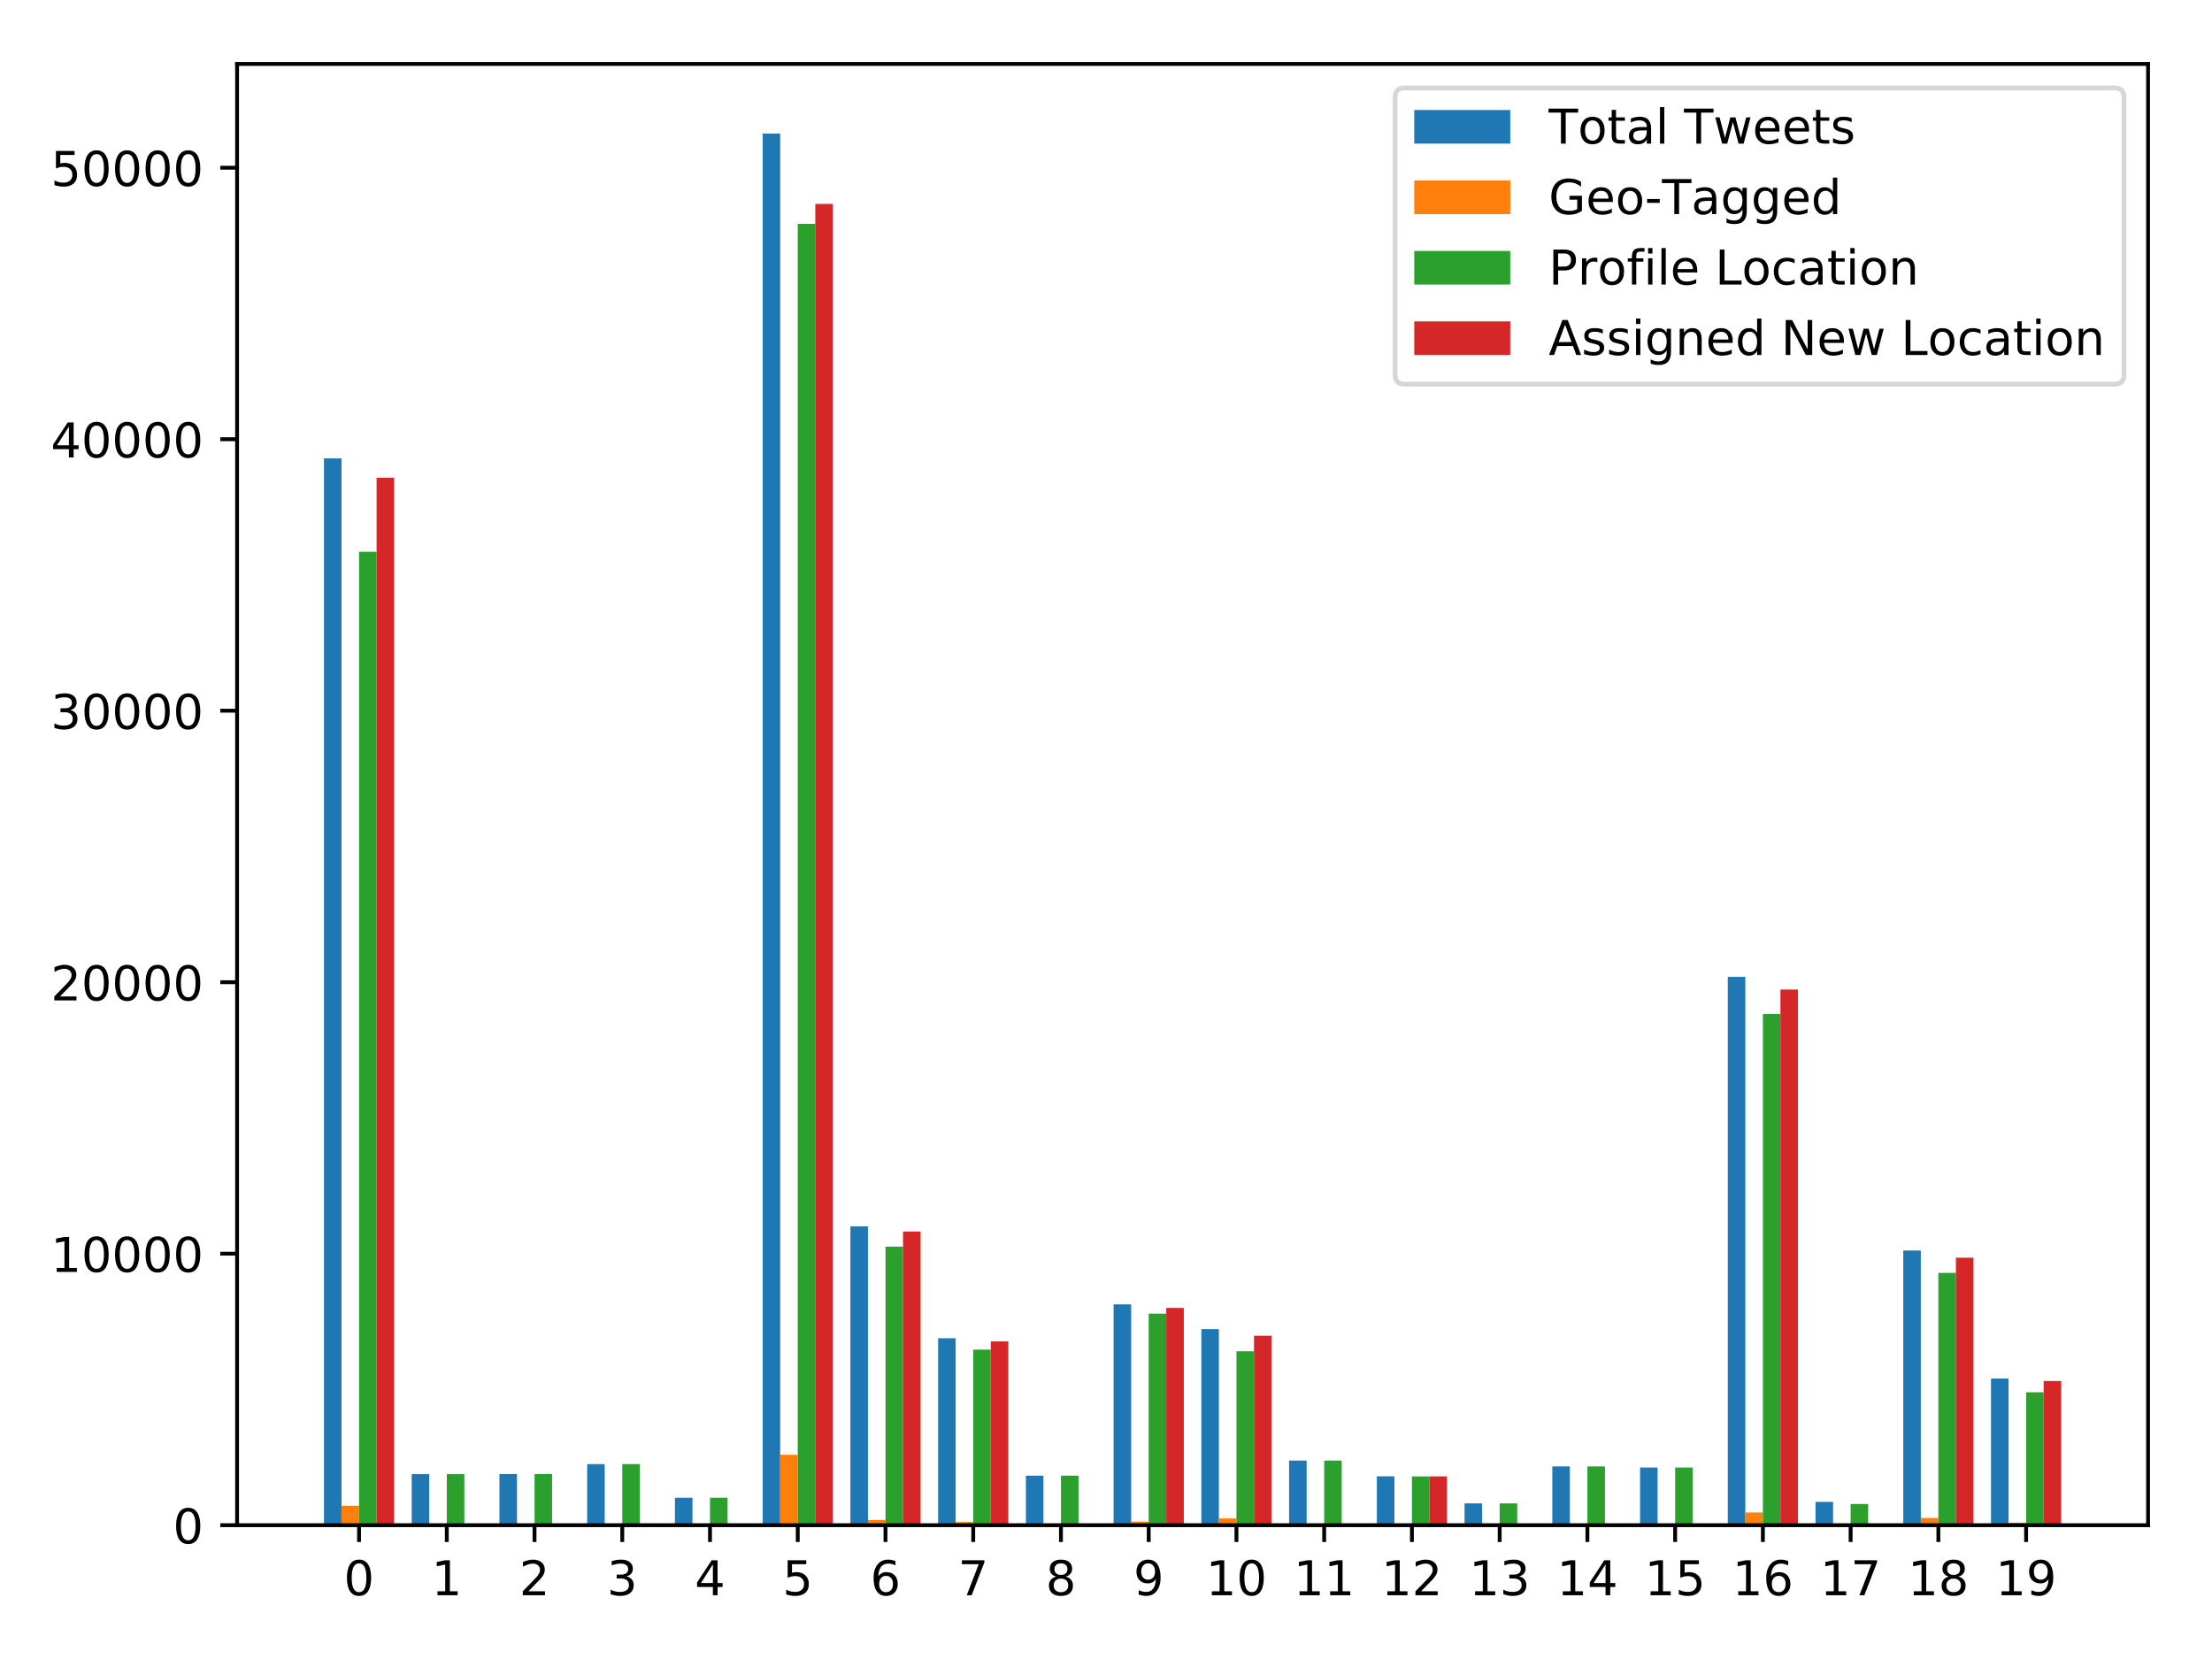 <?xml version="1.0" encoding="utf-8" standalone="no"?>
<!DOCTYPE svg PUBLIC "-//W3C//DTD SVG 1.1//EN"
  "http://www.w3.org/Graphics/SVG/1.1/DTD/svg11.dtd">
<!-- Created with matplotlib (https://matplotlib.org/) -->
<svg height="345.6pt" version="1.1" viewBox="0 0 460.8 345.6" width="460.8pt" xmlns="http://www.w3.org/2000/svg" xmlns:xlink="http://www.w3.org/1999/xlink">
 <defs>
  <style type="text/css">
*{stroke-linecap:butt;stroke-linejoin:round;}
  </style>
 </defs>
 <g id="figure_1">
  <g id="patch_1">
   <path d="M 0 345.6 
L 460.8 345.6 
L 460.8 0 
L 0 0 
z
" style="fill:#ffffff;"/>
  </g>
  <g id="axes_1">
   <g id="patch_2">
    <path d="M 49.39 317.72 
L 447.48 317.72 
L 447.48 13.32 
L 49.39 13.32 
z
" style="fill:#ffffff;"/>
   </g>
   <g id="patch_3">
    <path clip-path="url(#p6548423c78)" d="M 71.141 317.72 
L 67.485 317.72 
L 67.485 95.49 
L 71.141 95.49 
z
" style="fill:#1f77b4;"/>
   </g>
   <g id="patch_4">
    <path clip-path="url(#p6548423c78)" d="M 89.418 317.72 
L 85.763 317.72 
L 85.763 307.088 
L 89.418 307.088 
z
" style="fill:#1f77b4;"/>
   </g>
   <g id="patch_5">
    <path clip-path="url(#p6548423c78)" d="M 107.696 317.72 
L 104.041 317.72 
L 104.041 307.071 
L 107.696 307.071 
z
" style="fill:#1f77b4;"/>
   </g>
   <g id="patch_6">
    <path clip-path="url(#p6548423c78)" d="M 125.974 317.72 
L 122.318 317.72 
L 122.318 304.995 
L 125.974 304.995 
z
" style="fill:#1f77b4;"/>
   </g>
   <g id="patch_7">
    <path clip-path="url(#p6548423c78)" d="M 144.252 317.72 
L 140.596 317.72 
L 140.596 312.008 
L 144.252 312.008 
z
" style="fill:#1f77b4;"/>
   </g>
   <g id="patch_8">
    <path clip-path="url(#p6548423c78)" d="M 162.529 317.72 
L 158.874 317.72 
L 158.874 27.815 
L 162.529 27.815 
z
" style="fill:#1f77b4;"/>
   </g>
   <g id="patch_9">
    <path clip-path="url(#p6548423c78)" d="M 180.807 317.72 
L 177.152 317.72 
L 177.152 255.475 
L 180.807 255.475 
z
" style="fill:#1f77b4;"/>
   </g>
   <g id="patch_10">
    <path clip-path="url(#p6548423c78)" d="M 199.085 317.72 
L 195.429 317.72 
L 195.429 278.781 
L 199.085 278.781 
z
" style="fill:#1f77b4;"/>
   </g>
   <g id="patch_11">
    <path clip-path="url(#p6548423c78)" d="M 217.363 317.72 
L 213.707 317.72 
L 213.707 307.41 
L 217.363 307.41 
z
" style="fill:#1f77b4;"/>
   </g>
   <g id="patch_12">
    <path clip-path="url(#p6548423c78)" d="M 235.641 317.72 
L 231.985 317.72 
L 231.985 271.723 
L 235.641 271.723 
z
" style="fill:#1f77b4;"/>
   </g>
   <g id="patch_13">
    <path clip-path="url(#p6548423c78)" d="M 253.918 317.72 
L 250.263 317.72 
L 250.263 276.87 
L 253.918 276.87 
z
" style="fill:#1f77b4;"/>
   </g>
   <g id="patch_14">
    <path clip-path="url(#p6548423c78)" d="M 272.196 317.72 
L 268.541 317.72 
L 268.541 304.265 
L 272.196 304.265 
z
" style="fill:#1f77b4;"/>
   </g>
   <g id="patch_15">
    <path clip-path="url(#p6548423c78)" d="M 290.474 317.72 
L 286.818 317.72 
L 286.818 307.546 
L 290.474 307.546 
z
" style="fill:#1f77b4;"/>
   </g>
   <g id="patch_16">
    <path clip-path="url(#p6548423c78)" d="M 308.752 317.72 
L 305.096 317.72 
L 305.096 313.184 
L 308.752 313.184 
z
" style="fill:#1f77b4;"/>
   </g>
   <g id="patch_17">
    <path clip-path="url(#p6548423c78)" d="M 327.029 317.72 
L 323.374 317.72 
L 323.374 305.481 
L 327.029 305.481 
z
" style="fill:#1f77b4;"/>
   </g>
   <g id="patch_18">
    <path clip-path="url(#p6548423c78)" d="M 345.307 317.72 
L 341.652 317.72 
L 341.652 305.708 
L 345.307 305.708 
z
" style="fill:#1f77b4;"/>
   </g>
   <g id="patch_19">
    <path clip-path="url(#p6548423c78)" d="M 363.585 317.72 
L 359.929 317.72 
L 359.929 203.506 
L 363.585 203.506 
z
" style="fill:#1f77b4;"/>
   </g>
   <g id="patch_20">
    <path clip-path="url(#p6548423c78)" d="M 381.863 317.72 
L 378.207 317.72 
L 378.207 312.868 
L 381.863 312.868 
z
" style="fill:#1f77b4;"/>
   </g>
   <g id="patch_21">
    <path clip-path="url(#p6548423c78)" d="M 400.141 317.72 
L 396.485 317.72 
L 396.485 260.503 
L 400.141 260.503 
z
" style="fill:#1f77b4;"/>
   </g>
   <g id="patch_22">
    <path clip-path="url(#p6548423c78)" d="M 418.418 317.72 
L 414.763 317.72 
L 414.763 287.174 
L 418.418 287.174 
z
" style="fill:#1f77b4;"/>
   </g>
   <g id="patch_23">
    <path clip-path="url(#p6548423c78)" d="M 74.796 317.72 
L 71.141 317.72 
L 71.141 313.676 
L 74.796 313.676 
z
" style="fill:#ff7f0e;"/>
   </g>
   <g id="patch_24">
    <path clip-path="url(#p6548423c78)" d="M 93.074 317.72 
L 89.418 317.72 
L 89.418 317.72 
L 93.074 317.72 
z
" style="fill:#ff7f0e;"/>
   </g>
   <g id="patch_25">
    <path clip-path="url(#p6548423c78)" d="M 111.352 317.72 
L 107.696 317.72 
L 107.696 317.72 
L 111.352 317.72 
z
" style="fill:#ff7f0e;"/>
   </g>
   <g id="patch_26">
    <path clip-path="url(#p6548423c78)" d="M 129.629 317.72 
L 125.974 317.72 
L 125.974 317.72 
L 129.629 317.72 
z
" style="fill:#ff7f0e;"/>
   </g>
   <g id="patch_27">
    <path clip-path="url(#p6548423c78)" d="M 147.907 317.72 
L 144.252 317.72 
L 144.252 317.72 
L 147.907 317.72 
z
" style="fill:#ff7f0e;"/>
   </g>
   <g id="patch_28">
    <path clip-path="url(#p6548423c78)" d="M 166.185 317.72 
L 162.529 317.72 
L 162.529 303.061 
L 166.185 303.061 
z
" style="fill:#ff7f0e;"/>
   </g>
   <g id="patch_29">
    <path clip-path="url(#p6548423c78)" d="M 184.463 317.72 
L 180.807 317.72 
L 180.807 316.64 
L 184.463 316.64 
z
" style="fill:#ff7f0e;"/>
   </g>
   <g id="patch_30">
    <path clip-path="url(#p6548423c78)" d="M 202.741 317.72 
L 199.085 317.72 
L 199.085 317.064 
L 202.741 317.064 
z
" style="fill:#ff7f0e;"/>
   </g>
   <g id="patch_31">
    <path clip-path="url(#p6548423c78)" d="M 221.018 317.72 
L 217.363 317.72 
L 217.363 317.72 
L 221.018 317.72 
z
" style="fill:#ff7f0e;"/>
   </g>
   <g id="patch_32">
    <path clip-path="url(#p6548423c78)" d="M 239.296 317.72 
L 235.641 317.72 
L 235.641 316.979 
L 239.296 316.979 
z
" style="fill:#ff7f0e;"/>
   </g>
   <g id="patch_33">
    <path clip-path="url(#p6548423c78)" d="M 257.574 317.72 
L 253.918 317.72 
L 253.918 316.323 
L 257.574 316.323 
z
" style="fill:#ff7f0e;"/>
   </g>
   <g id="patch_34">
    <path clip-path="url(#p6548423c78)" d="M 275.852 317.72 
L 272.196 317.72 
L 272.196 317.72 
L 275.852 317.72 
z
" style="fill:#ff7f0e;"/>
   </g>
   <g id="patch_35">
    <path clip-path="url(#p6548423c78)" d="M 294.129 317.72 
L 290.474 317.72 
L 290.474 317.714 
L 294.129 317.714 
z
" style="fill:#ff7f0e;"/>
   </g>
   <g id="patch_36">
    <path clip-path="url(#p6548423c78)" d="M 312.407 317.72 
L 308.752 317.72 
L 308.752 317.72 
L 312.407 317.72 
z
" style="fill:#ff7f0e;"/>
   </g>
   <g id="patch_37">
    <path clip-path="url(#p6548423c78)" d="M 330.685 317.72 
L 327.029 317.72 
L 327.029 317.72 
L 330.685 317.72 
z
" style="fill:#ff7f0e;"/>
   </g>
   <g id="patch_38">
    <path clip-path="url(#p6548423c78)" d="M 348.963 317.72 
L 345.307 317.72 
L 345.307 317.72 
L 348.963 317.72 
z
" style="fill:#ff7f0e;"/>
   </g>
   <g id="patch_39">
    <path clip-path="url(#p6548423c78)" d="M 367.241 317.72 
L 363.585 317.72 
L 363.585 315.079 
L 367.241 315.079 
z
" style="fill:#ff7f0e;"/>
   </g>
   <g id="patch_40">
    <path clip-path="url(#p6548423c78)" d="M 385.518 317.72 
L 381.863 317.72 
L 381.863 317.72 
L 385.518 317.72 
z
" style="fill:#ff7f0e;"/>
   </g>
   <g id="patch_41">
    <path clip-path="url(#p6548423c78)" d="M 403.796 317.72 
L 400.141 317.72 
L 400.141 316.221 
L 403.796 316.221 
z
" style="fill:#ff7f0e;"/>
   </g>
   <g id="patch_42">
    <path clip-path="url(#p6548423c78)" d="M 422.074 317.72 
L 418.418 317.72 
L 418.418 317.205 
L 422.074 317.205 
z
" style="fill:#ff7f0e;"/>
   </g>
   <g id="patch_43">
    <path clip-path="url(#p6548423c78)" d="M 74.796 317.72 
L 78.452 317.72 
L 78.452 114.945 
L 74.796 114.945 
z
" style="fill:#2ca02c;"/>
   </g>
   <g id="patch_44">
    <path clip-path="url(#p6548423c78)" d="M 93.074 317.72 
L 96.729 317.72 
L 96.729 307.088 
L 93.074 307.088 
z
" style="fill:#2ca02c;"/>
   </g>
   <g id="patch_45">
    <path clip-path="url(#p6548423c78)" d="M 111.352 317.72 
L 115.007 317.72 
L 115.007 307.071 
L 111.352 307.071 
z
" style="fill:#2ca02c;"/>
   </g>
   <g id="patch_46">
    <path clip-path="url(#p6548423c78)" d="M 129.629 317.72 
L 133.285 317.72 
L 133.285 304.995 
L 129.629 304.995 
z
" style="fill:#2ca02c;"/>
   </g>
   <g id="patch_47">
    <path clip-path="url(#p6548423c78)" d="M 147.907 317.72 
L 151.563 317.72 
L 151.563 312.008 
L 147.907 312.008 
z
" style="fill:#2ca02c;"/>
   </g>
   <g id="patch_48">
    <path clip-path="url(#p6548423c78)" d="M 166.185 317.72 
L 169.841 317.72 
L 169.841 46.631 
L 166.185 46.631 
z
" style="fill:#2ca02c;"/>
   </g>
   <g id="patch_49">
    <path clip-path="url(#p6548423c78)" d="M 184.463 317.72 
L 188.118 317.72 
L 188.118 259.711 
L 184.463 259.711 
z
" style="fill:#2ca02c;"/>
   </g>
   <g id="patch_50">
    <path clip-path="url(#p6548423c78)" d="M 202.741 317.72 
L 206.396 317.72 
L 206.396 281.145 
L 202.741 281.145 
z
" style="fill:#2ca02c;"/>
   </g>
   <g id="patch_51">
    <path clip-path="url(#p6548423c78)" d="M 221.018 317.72 
L 224.674 317.72 
L 224.674 307.41 
L 221.018 307.41 
z
" style="fill:#2ca02c;"/>
   </g>
   <g id="patch_52">
    <path clip-path="url(#p6548423c78)" d="M 239.296 317.72 
L 242.952 317.72 
L 242.952 273.652 
L 239.296 273.652 
z
" style="fill:#2ca02c;"/>
   </g>
   <g id="patch_53">
    <path clip-path="url(#p6548423c78)" d="M 257.574 317.72 
L 261.229 317.72 
L 261.229 281.49 
L 257.574 281.49 
z
" style="fill:#2ca02c;"/>
   </g>
   <g id="patch_54">
    <path clip-path="url(#p6548423c78)" d="M 275.852 317.72 
L 279.507 317.72 
L 279.507 304.265 
L 275.852 304.265 
z
" style="fill:#2ca02c;"/>
   </g>
   <g id="patch_55">
    <path clip-path="url(#p6548423c78)" d="M 294.129 317.72 
L 297.785 317.72 
L 297.785 307.563 
L 294.129 307.563 
z
" style="fill:#2ca02c;"/>
   </g>
   <g id="patch_56">
    <path clip-path="url(#p6548423c78)" d="M 312.407 317.72 
L 316.063 317.72 
L 316.063 313.184 
L 312.407 313.184 
z
" style="fill:#2ca02c;"/>
   </g>
   <g id="patch_57">
    <path clip-path="url(#p6548423c78)" d="M 330.685 317.72 
L 334.341 317.72 
L 334.341 305.481 
L 330.685 305.481 
z
" style="fill:#2ca02c;"/>
   </g>
   <g id="patch_58">
    <path clip-path="url(#p6548423c78)" d="M 348.963 317.72 
L 352.618 317.72 
L 352.618 305.708 
L 348.963 305.708 
z
" style="fill:#2ca02c;"/>
   </g>
   <g id="patch_59">
    <path clip-path="url(#p6548423c78)" d="M 367.241 317.72 
L 370.896 317.72 
L 370.896 211.231 
L 367.241 211.231 
z
" style="fill:#2ca02c;"/>
   </g>
   <g id="patch_60">
    <path clip-path="url(#p6548423c78)" d="M 385.518 317.72 
L 389.174 317.72 
L 389.174 313.303 
L 385.518 313.303 
z
" style="fill:#2ca02c;"/>
   </g>
   <g id="patch_61">
    <path clip-path="url(#p6548423c78)" d="M 403.796 317.72 
L 407.452 317.72 
L 407.452 265.157 
L 403.796 265.157 
z
" style="fill:#2ca02c;"/>
   </g>
   <g id="patch_62">
    <path clip-path="url(#p6548423c78)" d="M 422.074 317.72 
L 425.729 317.72 
L 425.729 290.03 
L 422.074 290.03 
z
" style="fill:#2ca02c;"/>
   </g>
   <g id="patch_63">
    <path clip-path="url(#p6548423c78)" d="M 78.452 317.72 
L 82.107 317.72 
L 82.107 99.534 
L 78.452 99.534 
z
" style="fill:#d62728;"/>
   </g>
   <g id="patch_64">
    <path clip-path="url(#p6548423c78)" d="M 96.729 317.72 
L 100.385 317.72 
L 100.385 317.72 
L 96.729 317.72 
z
" style="fill:#d62728;"/>
   </g>
   <g id="patch_65">
    <path clip-path="url(#p6548423c78)" d="M 115.007 317.72 
L 118.663 317.72 
L 118.663 317.72 
L 115.007 317.72 
z
" style="fill:#d62728;"/>
   </g>
   <g id="patch_66">
    <path clip-path="url(#p6548423c78)" d="M 133.285 317.72 
L 136.941 317.72 
L 136.941 317.72 
L 133.285 317.72 
z
" style="fill:#d62728;"/>
   </g>
   <g id="patch_67">
    <path clip-path="url(#p6548423c78)" d="M 151.563 317.72 
L 155.218 317.72 
L 155.218 317.72 
L 151.563 317.72 
z
" style="fill:#d62728;"/>
   </g>
   <g id="patch_68">
    <path clip-path="url(#p6548423c78)" d="M 169.841 317.72 
L 173.496 317.72 
L 173.496 42.474 
L 169.841 42.474 
z
" style="fill:#d62728;"/>
   </g>
   <g id="patch_69">
    <path clip-path="url(#p6548423c78)" d="M 188.118 317.72 
L 191.774 317.72 
L 191.774 256.555 
L 188.118 256.555 
z
" style="fill:#d62728;"/>
   </g>
   <g id="patch_70">
    <path clip-path="url(#p6548423c78)" d="M 206.396 317.72 
L 210.052 317.72 
L 210.052 279.437 
L 206.396 279.437 
z
" style="fill:#d62728;"/>
   </g>
   <g id="patch_71">
    <path clip-path="url(#p6548423c78)" d="M 224.674 317.72 
L 228.329 317.72 
L 228.329 317.72 
L 224.674 317.72 
z
" style="fill:#d62728;"/>
   </g>
   <g id="patch_72">
    <path clip-path="url(#p6548423c78)" d="M 242.952 317.72 
L 246.607 317.72 
L 246.607 272.464 
L 242.952 272.464 
z
" style="fill:#d62728;"/>
   </g>
   <g id="patch_73">
    <path clip-path="url(#p6548423c78)" d="M 261.229 317.72 
L 264.885 317.72 
L 264.885 278.267 
L 261.229 278.267 
z
" style="fill:#d62728;"/>
   </g>
   <g id="patch_74">
    <path clip-path="url(#p6548423c78)" d="M 279.507 317.72 
L 283.163 317.72 
L 283.163 317.72 
L 279.507 317.72 
z
" style="fill:#d62728;"/>
   </g>
   <g id="patch_75">
    <path clip-path="url(#p6548423c78)" d="M 297.785 317.72 
L 301.441 317.72 
L 301.441 307.551 
L 297.785 307.551 
z
" style="fill:#d62728;"/>
   </g>
   <g id="patch_76">
    <path clip-path="url(#p6548423c78)" d="M 316.063 317.72 
L 319.718 317.72 
L 319.718 317.72 
L 316.063 317.72 
z
" style="fill:#d62728;"/>
   </g>
   <g id="patch_77">
    <path clip-path="url(#p6548423c78)" d="M 334.341 317.72 
L 337.996 317.72 
L 337.996 317.72 
L 334.341 317.72 
z
" style="fill:#d62728;"/>
   </g>
   <g id="patch_78">
    <path clip-path="url(#p6548423c78)" d="M 352.618 317.72 
L 356.274 317.72 
L 356.274 317.72 
L 352.618 317.72 
z
" style="fill:#d62728;"/>
   </g>
   <g id="patch_79">
    <path clip-path="url(#p6548423c78)" d="M 370.896 317.72 
L 374.552 317.72 
L 374.552 206.147 
L 370.896 206.147 
z
" style="fill:#d62728;"/>
   </g>
   <g id="patch_80">
    <path clip-path="url(#p6548423c78)" d="M 389.174 317.72 
L 392.829 317.72 
L 392.829 317.72 
L 389.174 317.72 
z
" style="fill:#d62728;"/>
   </g>
   <g id="patch_81">
    <path clip-path="url(#p6548423c78)" d="M 407.452 317.72 
L 411.107 317.72 
L 411.107 262.001 
L 407.452 262.001 
z
" style="fill:#d62728;"/>
   </g>
   <g id="patch_82">
    <path clip-path="url(#p6548423c78)" d="M 425.729 317.72 
L 429.385 317.72 
L 429.385 287.689 
L 425.729 287.689 
z
" style="fill:#d62728;"/>
   </g>
   <g id="matplotlib.axis_1">
    <g id="xtick_1">
     <g id="line2d_1">
      <defs>
       <path d="M 0 0 
L 0 3.5 
" id="m4996157fd9" style="stroke:#000000;stroke-width:0.8;"/>
      </defs>
      <g>
       <use style="stroke:#000000;stroke-width:0.8;" x="74.796" xlink:href="#m4996157fd9" y="317.72"/>
      </g>
     </g>
     <g id="text_1">
      <!-- 0 -->
      <defs>
       <path d="M 31.781 66.406 
Q 24.172 66.406 20.328 58.906 
Q 16.5 51.422 16.5 36.375 
Q 16.5 21.391 20.328 13.891 
Q 24.172 6.391 31.781 6.391 
Q 39.453 6.391 43.281 13.891 
Q 47.125 21.391 47.125 36.375 
Q 47.125 51.422 43.281 58.906 
Q 39.453 66.406 31.781 66.406 
z
M 31.781 74.219 
Q 44.047 74.219 50.516 64.516 
Q 56.984 54.828 56.984 36.375 
Q 56.984 17.969 50.516 8.266 
Q 44.047 -1.422 31.781 -1.422 
Q 19.531 -1.422 13.062 8.266 
Q 6.594 17.969 6.594 36.375 
Q 6.594 54.828 13.062 64.516 
Q 19.531 74.219 31.781 74.219 
z
" id="DejaVuSans-48"/>
      </defs>
      <g transform="translate(71.615 332.318)scale(0.1 -0.1)">
       <use xlink:href="#DejaVuSans-48"/>
      </g>
     </g>
    </g>
    <g id="xtick_2">
     <g id="line2d_2">
      <g>
       <use style="stroke:#000000;stroke-width:0.8;" x="93.074" xlink:href="#m4996157fd9" y="317.72"/>
      </g>
     </g>
     <g id="text_2">
      <!-- 1 -->
      <defs>
       <path d="M 12.406 8.297 
L 28.516 8.297 
L 28.516 63.922 
L 10.984 60.406 
L 10.984 69.391 
L 28.422 72.906 
L 38.281 72.906 
L 38.281 8.297 
L 54.391 8.297 
L 54.391 0 
L 12.406 0 
z
" id="DejaVuSans-49"/>
      </defs>
      <g transform="translate(89.893 332.318)scale(0.1 -0.1)">
       <use xlink:href="#DejaVuSans-49"/>
      </g>
     </g>
    </g>
    <g id="xtick_3">
     <g id="line2d_3">
      <g>
       <use style="stroke:#000000;stroke-width:0.8;" x="111.352" xlink:href="#m4996157fd9" y="317.72"/>
      </g>
     </g>
     <g id="text_3">
      <!-- 2 -->
      <defs>
       <path d="M 19.188 8.297 
L 53.609 8.297 
L 53.609 0 
L 7.328 0 
L 7.328 8.297 
Q 12.938 14.109 22.625 23.891 
Q 32.328 33.688 34.812 36.531 
Q 39.547 41.844 41.422 45.531 
Q 43.312 49.219 43.312 52.781 
Q 43.312 58.594 39.234 62.25 
Q 35.156 65.922 28.609 65.922 
Q 23.969 65.922 18.812 64.312 
Q 13.672 62.703 7.812 59.422 
L 7.812 69.391 
Q 13.766 71.781 18.938 73 
Q 24.125 74.219 28.422 74.219 
Q 39.75 74.219 46.484 68.547 
Q 53.219 62.891 53.219 53.422 
Q 53.219 48.922 51.531 44.891 
Q 49.859 40.875 45.406 35.406 
Q 44.188 33.984 37.641 27.219 
Q 31.109 20.453 19.188 8.297 
z
" id="DejaVuSans-50"/>
      </defs>
      <g transform="translate(108.17 332.318)scale(0.1 -0.1)">
       <use xlink:href="#DejaVuSans-50"/>
      </g>
     </g>
    </g>
    <g id="xtick_4">
     <g id="line2d_4">
      <g>
       <use style="stroke:#000000;stroke-width:0.8;" x="129.629" xlink:href="#m4996157fd9" y="317.72"/>
      </g>
     </g>
     <g id="text_4">
      <!-- 3 -->
      <defs>
       <path d="M 40.578 39.312 
Q 47.656 37.797 51.625 33 
Q 55.609 28.219 55.609 21.188 
Q 55.609 10.406 48.188 4.484 
Q 40.766 -1.422 27.094 -1.422 
Q 22.516 -1.422 17.656 -0.516 
Q 12.797 0.391 7.625 2.203 
L 7.625 11.719 
Q 11.719 9.328 16.594 8.109 
Q 21.484 6.891 26.812 6.891 
Q 36.078 6.891 40.938 10.547 
Q 45.797 14.203 45.797 21.188 
Q 45.797 27.641 41.281 31.266 
Q 36.766 34.906 28.719 34.906 
L 20.219 34.906 
L 20.219 43.016 
L 29.109 43.016 
Q 36.375 43.016 40.234 45.922 
Q 44.094 48.828 44.094 54.297 
Q 44.094 59.906 40.109 62.906 
Q 36.141 65.922 28.719 65.922 
Q 24.656 65.922 20.016 65.031 
Q 15.375 64.156 9.812 62.312 
L 9.812 71.094 
Q 15.438 72.656 20.344 73.438 
Q 25.25 74.219 29.594 74.219 
Q 40.828 74.219 47.359 69.109 
Q 53.906 64.016 53.906 55.328 
Q 53.906 49.266 50.438 45.094 
Q 46.969 40.922 40.578 39.312 
z
" id="DejaVuSans-51"/>
      </defs>
      <g transform="translate(126.448 332.318)scale(0.1 -0.1)">
       <use xlink:href="#DejaVuSans-51"/>
      </g>
     </g>
    </g>
    <g id="xtick_5">
     <g id="line2d_5">
      <g>
       <use style="stroke:#000000;stroke-width:0.8;" x="147.907" xlink:href="#m4996157fd9" y="317.72"/>
      </g>
     </g>
     <g id="text_5">
      <!-- 4 -->
      <defs>
       <path d="M 37.797 64.312 
L 12.891 25.391 
L 37.797 25.391 
z
M 35.203 72.906 
L 47.609 72.906 
L 47.609 25.391 
L 58.016 25.391 
L 58.016 17.188 
L 47.609 17.188 
L 47.609 0 
L 37.797 0 
L 37.797 17.188 
L 4.891 17.188 
L 4.891 26.703 
z
" id="DejaVuSans-52"/>
      </defs>
      <g transform="translate(144.726 332.318)scale(0.1 -0.1)">
       <use xlink:href="#DejaVuSans-52"/>
      </g>
     </g>
    </g>
    <g id="xtick_6">
     <g id="line2d_6">
      <g>
       <use style="stroke:#000000;stroke-width:0.8;" x="166.185" xlink:href="#m4996157fd9" y="317.72"/>
      </g>
     </g>
     <g id="text_6">
      <!-- 5 -->
      <defs>
       <path d="M 10.797 72.906 
L 49.516 72.906 
L 49.516 64.594 
L 19.828 64.594 
L 19.828 46.734 
Q 21.969 47.469 24.109 47.828 
Q 26.266 48.188 28.422 48.188 
Q 40.625 48.188 47.75 41.5 
Q 54.891 34.812 54.891 23.391 
Q 54.891 11.625 47.562 5.094 
Q 40.234 -1.422 26.906 -1.422 
Q 22.312 -1.422 17.547 -0.641 
Q 12.797 0.141 7.719 1.703 
L 7.719 11.625 
Q 12.109 9.234 16.797 8.062 
Q 21.484 6.891 26.703 6.891 
Q 35.156 6.891 40.078 11.328 
Q 45.016 15.766 45.016 23.391 
Q 45.016 31 40.078 35.438 
Q 35.156 39.891 26.703 39.891 
Q 22.75 39.891 18.812 39.016 
Q 14.891 38.141 10.797 36.281 
z
" id="DejaVuSans-53"/>
      </defs>
      <g transform="translate(163.004 332.318)scale(0.1 -0.1)">
       <use xlink:href="#DejaVuSans-53"/>
      </g>
     </g>
    </g>
    <g id="xtick_7">
     <g id="line2d_7">
      <g>
       <use style="stroke:#000000;stroke-width:0.8;" x="184.463" xlink:href="#m4996157fd9" y="317.72"/>
      </g>
     </g>
     <g id="text_7">
      <!-- 6 -->
      <defs>
       <path d="M 33.016 40.375 
Q 26.375 40.375 22.484 35.828 
Q 18.609 31.297 18.609 23.391 
Q 18.609 15.531 22.484 10.953 
Q 26.375 6.391 33.016 6.391 
Q 39.656 6.391 43.531 10.953 
Q 47.406 15.531 47.406 23.391 
Q 47.406 31.297 43.531 35.828 
Q 39.656 40.375 33.016 40.375 
z
M 52.594 71.297 
L 52.594 62.312 
Q 48.875 64.062 45.094 64.984 
Q 41.312 65.922 37.594 65.922 
Q 27.828 65.922 22.672 59.328 
Q 17.531 52.734 16.797 39.406 
Q 19.672 43.656 24.016 45.922 
Q 28.375 48.188 33.594 48.188 
Q 44.578 48.188 50.953 41.516 
Q 57.328 34.859 57.328 23.391 
Q 57.328 12.156 50.688 5.359 
Q 44.047 -1.422 33.016 -1.422 
Q 20.359 -1.422 13.672 8.266 
Q 6.984 17.969 6.984 36.375 
Q 6.984 53.656 15.188 63.938 
Q 23.391 74.219 37.203 74.219 
Q 40.922 74.219 44.703 73.484 
Q 48.484 72.75 52.594 71.297 
z
" id="DejaVuSans-54"/>
      </defs>
      <g transform="translate(181.282 332.318)scale(0.1 -0.1)">
       <use xlink:href="#DejaVuSans-54"/>
      </g>
     </g>
    </g>
    <g id="xtick_8">
     <g id="line2d_8">
      <g>
       <use style="stroke:#000000;stroke-width:0.8;" x="202.741" xlink:href="#m4996157fd9" y="317.72"/>
      </g>
     </g>
     <g id="text_8">
      <!-- 7 -->
      <defs>
       <path d="M 8.203 72.906 
L 55.078 72.906 
L 55.078 68.703 
L 28.609 0 
L 18.312 0 
L 43.219 64.594 
L 8.203 64.594 
z
" id="DejaVuSans-55"/>
      </defs>
      <g transform="translate(199.559 332.318)scale(0.1 -0.1)">
       <use xlink:href="#DejaVuSans-55"/>
      </g>
     </g>
    </g>
    <g id="xtick_9">
     <g id="line2d_9">
      <g>
       <use style="stroke:#000000;stroke-width:0.8;" x="221.018" xlink:href="#m4996157fd9" y="317.72"/>
      </g>
     </g>
     <g id="text_9">
      <!-- 8 -->
      <defs>
       <path d="M 31.781 34.625 
Q 24.75 34.625 20.719 30.859 
Q 16.703 27.094 16.703 20.516 
Q 16.703 13.922 20.719 10.156 
Q 24.75 6.391 31.781 6.391 
Q 38.812 6.391 42.859 10.172 
Q 46.922 13.969 46.922 20.516 
Q 46.922 27.094 42.891 30.859 
Q 38.875 34.625 31.781 34.625 
z
M 21.922 38.812 
Q 15.578 40.375 12.031 44.719 
Q 8.5 49.078 8.5 55.328 
Q 8.5 64.062 14.719 69.141 
Q 20.953 74.219 31.781 74.219 
Q 42.672 74.219 48.875 69.141 
Q 55.078 64.062 55.078 55.328 
Q 55.078 49.078 51.531 44.719 
Q 48 40.375 41.703 38.812 
Q 48.828 37.156 52.797 32.312 
Q 56.781 27.484 56.781 20.516 
Q 56.781 9.906 50.312 4.234 
Q 43.844 -1.422 31.781 -1.422 
Q 19.734 -1.422 13.25 4.234 
Q 6.781 9.906 6.781 20.516 
Q 6.781 27.484 10.781 32.312 
Q 14.797 37.156 21.922 38.812 
z
M 18.312 54.391 
Q 18.312 48.734 21.844 45.562 
Q 25.391 42.391 31.781 42.391 
Q 38.141 42.391 41.719 45.562 
Q 45.312 48.734 45.312 54.391 
Q 45.312 60.062 41.719 63.234 
Q 38.141 66.406 31.781 66.406 
Q 25.391 66.406 21.844 63.234 
Q 18.312 60.062 18.312 54.391 
z
" id="DejaVuSans-56"/>
      </defs>
      <g transform="translate(217.837 332.318)scale(0.1 -0.1)">
       <use xlink:href="#DejaVuSans-56"/>
      </g>
     </g>
    </g>
    <g id="xtick_10">
     <g id="line2d_10">
      <g>
       <use style="stroke:#000000;stroke-width:0.8;" x="239.296" xlink:href="#m4996157fd9" y="317.72"/>
      </g>
     </g>
     <g id="text_10">
      <!-- 9 -->
      <defs>
       <path d="M 10.984 1.516 
L 10.984 10.5 
Q 14.703 8.734 18.5 7.812 
Q 22.312 6.891 25.984 6.891 
Q 35.75 6.891 40.891 13.453 
Q 46.047 20.016 46.781 33.406 
Q 43.953 29.203 39.594 26.953 
Q 35.25 24.703 29.984 24.703 
Q 19.047 24.703 12.672 31.312 
Q 6.297 37.938 6.297 49.422 
Q 6.297 60.641 12.938 67.422 
Q 19.578 74.219 30.609 74.219 
Q 43.266 74.219 49.922 64.516 
Q 56.594 54.828 56.594 36.375 
Q 56.594 19.141 48.406 8.859 
Q 40.234 -1.422 26.422 -1.422 
Q 22.703 -1.422 18.891 -0.688 
Q 15.094 0.047 10.984 1.516 
z
M 30.609 32.422 
Q 37.25 32.422 41.125 36.953 
Q 45.016 41.5 45.016 49.422 
Q 45.016 57.281 41.125 61.844 
Q 37.25 66.406 30.609 66.406 
Q 23.969 66.406 20.094 61.844 
Q 16.219 57.281 16.219 49.422 
Q 16.219 41.5 20.094 36.953 
Q 23.969 32.422 30.609 32.422 
z
" id="DejaVuSans-57"/>
      </defs>
      <g transform="translate(236.115 332.318)scale(0.1 -0.1)">
       <use xlink:href="#DejaVuSans-57"/>
      </g>
     </g>
    </g>
    <g id="xtick_11">
     <g id="line2d_11">
      <g>
       <use style="stroke:#000000;stroke-width:0.8;" x="257.574" xlink:href="#m4996157fd9" y="317.72"/>
      </g>
     </g>
     <g id="text_11">
      <!-- 10 -->
      <g transform="translate(251.211 332.318)scale(0.1 -0.1)">
       <use xlink:href="#DejaVuSans-49"/>
       <use x="63.623" xlink:href="#DejaVuSans-48"/>
      </g>
     </g>
    </g>
    <g id="xtick_12">
     <g id="line2d_12">
      <g>
       <use style="stroke:#000000;stroke-width:0.8;" x="275.852" xlink:href="#m4996157fd9" y="317.72"/>
      </g>
     </g>
     <g id="text_12">
      <!-- 11 -->
      <g transform="translate(269.489 332.318)scale(0.1 -0.1)">
       <use xlink:href="#DejaVuSans-49"/>
       <use x="63.623" xlink:href="#DejaVuSans-49"/>
      </g>
     </g>
    </g>
    <g id="xtick_13">
     <g id="line2d_13">
      <g>
       <use style="stroke:#000000;stroke-width:0.8;" x="294.129" xlink:href="#m4996157fd9" y="317.72"/>
      </g>
     </g>
     <g id="text_13">
      <!-- 12 -->
      <g transform="translate(287.767 332.318)scale(0.1 -0.1)">
       <use xlink:href="#DejaVuSans-49"/>
       <use x="63.623" xlink:href="#DejaVuSans-50"/>
      </g>
     </g>
    </g>
    <g id="xtick_14">
     <g id="line2d_14">
      <g>
       <use style="stroke:#000000;stroke-width:0.8;" x="312.407" xlink:href="#m4996157fd9" y="317.72"/>
      </g>
     </g>
     <g id="text_14">
      <!-- 13 -->
      <g transform="translate(306.045 332.318)scale(0.1 -0.1)">
       <use xlink:href="#DejaVuSans-49"/>
       <use x="63.623" xlink:href="#DejaVuSans-51"/>
      </g>
     </g>
    </g>
    <g id="xtick_15">
     <g id="line2d_15">
      <g>
       <use style="stroke:#000000;stroke-width:0.8;" x="330.685" xlink:href="#m4996157fd9" y="317.72"/>
      </g>
     </g>
     <g id="text_15">
      <!-- 14 -->
      <g transform="translate(324.322 332.318)scale(0.1 -0.1)">
       <use xlink:href="#DejaVuSans-49"/>
       <use x="63.623" xlink:href="#DejaVuSans-52"/>
      </g>
     </g>
    </g>
    <g id="xtick_16">
     <g id="line2d_16">
      <g>
       <use style="stroke:#000000;stroke-width:0.8;" x="348.963" xlink:href="#m4996157fd9" y="317.72"/>
      </g>
     </g>
     <g id="text_16">
      <!-- 15 -->
      <g transform="translate(342.6 332.318)scale(0.1 -0.1)">
       <use xlink:href="#DejaVuSans-49"/>
       <use x="63.623" xlink:href="#DejaVuSans-53"/>
      </g>
     </g>
    </g>
    <g id="xtick_17">
     <g id="line2d_17">
      <g>
       <use style="stroke:#000000;stroke-width:0.8;" x="367.241" xlink:href="#m4996157fd9" y="317.72"/>
      </g>
     </g>
     <g id="text_17">
      <!-- 16 -->
      <g transform="translate(360.878 332.318)scale(0.1 -0.1)">
       <use xlink:href="#DejaVuSans-49"/>
       <use x="63.623" xlink:href="#DejaVuSans-54"/>
      </g>
     </g>
    </g>
    <g id="xtick_18">
     <g id="line2d_18">
      <g>
       <use style="stroke:#000000;stroke-width:0.8;" x="385.518" xlink:href="#m4996157fd9" y="317.72"/>
      </g>
     </g>
     <g id="text_18">
      <!-- 17 -->
      <g transform="translate(379.156 332.318)scale(0.1 -0.1)">
       <use xlink:href="#DejaVuSans-49"/>
       <use x="63.623" xlink:href="#DejaVuSans-55"/>
      </g>
     </g>
    </g>
    <g id="xtick_19">
     <g id="line2d_19">
      <g>
       <use style="stroke:#000000;stroke-width:0.8;" x="403.796" xlink:href="#m4996157fd9" y="317.72"/>
      </g>
     </g>
     <g id="text_19">
      <!-- 18 -->
      <g transform="translate(397.434 332.318)scale(0.1 -0.1)">
       <use xlink:href="#DejaVuSans-49"/>
       <use x="63.623" xlink:href="#DejaVuSans-56"/>
      </g>
     </g>
    </g>
    <g id="xtick_20">
     <g id="line2d_20">
      <g>
       <use style="stroke:#000000;stroke-width:0.8;" x="422.074" xlink:href="#m4996157fd9" y="317.72"/>
      </g>
     </g>
     <g id="text_20">
      <!-- 19 -->
      <g transform="translate(415.711 332.318)scale(0.1 -0.1)">
       <use xlink:href="#DejaVuSans-49"/>
       <use x="63.623" xlink:href="#DejaVuSans-57"/>
      </g>
     </g>
    </g>
   </g>
   <g id="matplotlib.axis_2">
    <g id="ytick_1">
     <g id="line2d_21">
      <defs>
       <path d="M 0 0 
L -3.5 0 
" id="m9fea1fdd50" style="stroke:#000000;stroke-width:0.8;"/>
      </defs>
      <g>
       <use style="stroke:#000000;stroke-width:0.8;" x="49.39" xlink:href="#m9fea1fdd50" y="317.72"/>
      </g>
     </g>
     <g id="text_21">
      <!-- 0 -->
      <g transform="translate(36.028 321.519)scale(0.1 -0.1)">
       <use xlink:href="#DejaVuSans-48"/>
      </g>
     </g>
    </g>
    <g id="ytick_2">
     <g id="line2d_22">
      <g>
       <use style="stroke:#000000;stroke-width:0.8;" x="49.39" xlink:href="#m9fea1fdd50" y="261.164"/>
      </g>
     </g>
     <g id="text_22">
      <!-- 10000 -->
      <g transform="translate(10.578 264.963)scale(0.1 -0.1)">
       <use xlink:href="#DejaVuSans-49"/>
       <use x="63.623" xlink:href="#DejaVuSans-48"/>
       <use x="127.246" xlink:href="#DejaVuSans-48"/>
       <use x="190.869" xlink:href="#DejaVuSans-48"/>
       <use x="254.492" xlink:href="#DejaVuSans-48"/>
      </g>
     </g>
    </g>
    <g id="ytick_3">
     <g id="line2d_23">
      <g>
       <use style="stroke:#000000;stroke-width:0.8;" x="49.39" xlink:href="#m9fea1fdd50" y="204.609"/>
      </g>
     </g>
     <g id="text_23">
      <!-- 20000 -->
      <g transform="translate(10.578 208.408)scale(0.1 -0.1)">
       <use xlink:href="#DejaVuSans-50"/>
       <use x="63.623" xlink:href="#DejaVuSans-48"/>
       <use x="127.246" xlink:href="#DejaVuSans-48"/>
       <use x="190.869" xlink:href="#DejaVuSans-48"/>
       <use x="254.492" xlink:href="#DejaVuSans-48"/>
      </g>
     </g>
    </g>
    <g id="ytick_4">
     <g id="line2d_24">
      <g>
       <use style="stroke:#000000;stroke-width:0.8;" x="49.39" xlink:href="#m9fea1fdd50" y="148.053"/>
      </g>
     </g>
     <g id="text_24">
      <!-- 30000 -->
      <g transform="translate(10.578 151.852)scale(0.1 -0.1)">
       <use xlink:href="#DejaVuSans-51"/>
       <use x="63.623" xlink:href="#DejaVuSans-48"/>
       <use x="127.246" xlink:href="#DejaVuSans-48"/>
       <use x="190.869" xlink:href="#DejaVuSans-48"/>
       <use x="254.492" xlink:href="#DejaVuSans-48"/>
      </g>
     </g>
    </g>
    <g id="ytick_5">
     <g id="line2d_25">
      <g>
       <use style="stroke:#000000;stroke-width:0.8;" x="49.39" xlink:href="#m9fea1fdd50" y="91.497"/>
      </g>
     </g>
     <g id="text_25">
      <!-- 40000 -->
      <g transform="translate(10.578 95.296)scale(0.1 -0.1)">
       <use xlink:href="#DejaVuSans-52"/>
       <use x="63.623" xlink:href="#DejaVuSans-48"/>
       <use x="127.246" xlink:href="#DejaVuSans-48"/>
       <use x="190.869" xlink:href="#DejaVuSans-48"/>
       <use x="254.492" xlink:href="#DejaVuSans-48"/>
      </g>
     </g>
    </g>
    <g id="ytick_6">
     <g id="line2d_26">
      <g>
       <use style="stroke:#000000;stroke-width:0.8;" x="49.39" xlink:href="#m9fea1fdd50" y="34.941"/>
      </g>
     </g>
     <g id="text_26">
      <!-- 50000 -->
      <g transform="translate(10.578 38.74)scale(0.1 -0.1)">
       <use xlink:href="#DejaVuSans-53"/>
       <use x="63.623" xlink:href="#DejaVuSans-48"/>
       <use x="127.246" xlink:href="#DejaVuSans-48"/>
       <use x="190.869" xlink:href="#DejaVuSans-48"/>
       <use x="254.492" xlink:href="#DejaVuSans-48"/>
      </g>
     </g>
    </g>
   </g>
   <g id="patch_83">
    <path d="M 49.39 317.72 
L 49.39 13.32 
" style="fill:none;stroke:#000000;stroke-linecap:square;stroke-linejoin:miter;stroke-width:0.8;"/>
   </g>
   <g id="patch_84">
    <path d="M 447.48 317.72 
L 447.48 13.32 
" style="fill:none;stroke:#000000;stroke-linecap:square;stroke-linejoin:miter;stroke-width:0.8;"/>
   </g>
   <g id="patch_85">
    <path d="M 49.39 317.72 
L 447.48 317.72 
" style="fill:none;stroke:#000000;stroke-linecap:square;stroke-linejoin:miter;stroke-width:0.8;"/>
   </g>
   <g id="patch_86">
    <path d="M 49.39 13.32 
L 447.48 13.32 
" style="fill:none;stroke:#000000;stroke-linecap:square;stroke-linejoin:miter;stroke-width:0.8;"/>
   </g>
   <g id="legend_1">
    <g id="patch_87">
     <path d="M 292.616 80.032 
L 440.48 80.032 
Q 442.48 80.032 442.48 78.032 
L 442.48 20.32 
Q 442.48 18.32 440.48 18.32 
L 292.616 18.32 
Q 290.616 18.32 290.616 20.32 
L 290.616 78.032 
Q 290.616 80.032 292.616 80.032 
z
" style="fill:#ffffff;opacity:0.8;stroke:#cccccc;stroke-linejoin:miter;"/>
    </g>
    <g id="patch_88">
     <path d="M 294.616 29.918 
L 314.616 29.918 
L 314.616 22.918 
L 294.616 22.918 
z
" style="fill:#1f77b4;"/>
    </g>
    <g id="text_27">
     <!-- Total Tweets -->
     <defs>
      <path d="M -0.297 72.906 
L 61.375 72.906 
L 61.375 64.594 
L 35.5 64.594 
L 35.5 0 
L 25.594 0 
L 25.594 64.594 
L -0.297 64.594 
z
" id="DejaVuSans-84"/>
      <path d="M 30.609 48.391 
Q 23.391 48.391 19.188 42.75 
Q 14.984 37.109 14.984 27.297 
Q 14.984 17.484 19.156 11.844 
Q 23.344 6.203 30.609 6.203 
Q 37.797 6.203 41.984 11.859 
Q 46.188 17.531 46.188 27.297 
Q 46.188 37.016 41.984 42.703 
Q 37.797 48.391 30.609 48.391 
z
M 30.609 56 
Q 42.328 56 49.016 48.375 
Q 55.719 40.766 55.719 27.297 
Q 55.719 13.875 49.016 6.219 
Q 42.328 -1.422 30.609 -1.422 
Q 18.844 -1.422 12.172 6.219 
Q 5.516 13.875 5.516 27.297 
Q 5.516 40.766 12.172 48.375 
Q 18.844 56 30.609 56 
z
" id="DejaVuSans-111"/>
      <path d="M 18.312 70.219 
L 18.312 54.688 
L 36.812 54.688 
L 36.812 47.703 
L 18.312 47.703 
L 18.312 18.016 
Q 18.312 11.328 20.141 9.422 
Q 21.969 7.516 27.594 7.516 
L 36.812 7.516 
L 36.812 0 
L 27.594 0 
Q 17.188 0 13.234 3.875 
Q 9.281 7.766 9.281 18.016 
L 9.281 47.703 
L 2.688 47.703 
L 2.688 54.688 
L 9.281 54.688 
L 9.281 70.219 
z
" id="DejaVuSans-116"/>
      <path d="M 34.281 27.484 
Q 23.391 27.484 19.188 25 
Q 14.984 22.516 14.984 16.5 
Q 14.984 11.719 18.141 8.906 
Q 21.297 6.109 26.703 6.109 
Q 34.188 6.109 38.703 11.406 
Q 43.219 16.703 43.219 25.484 
L 43.219 27.484 
z
M 52.203 31.203 
L 52.203 0 
L 43.219 0 
L 43.219 8.297 
Q 40.141 3.328 35.547 0.953 
Q 30.953 -1.422 24.312 -1.422 
Q 15.922 -1.422 10.953 3.297 
Q 6 8.016 6 15.922 
Q 6 25.141 12.172 29.828 
Q 18.359 34.516 30.609 34.516 
L 43.219 34.516 
L 43.219 35.406 
Q 43.219 41.609 39.141 45 
Q 35.062 48.391 27.688 48.391 
Q 23 48.391 18.547 47.266 
Q 14.109 46.141 10.016 43.891 
L 10.016 52.203 
Q 14.938 54.109 19.578 55.047 
Q 24.219 56 28.609 56 
Q 40.484 56 46.344 49.844 
Q 52.203 43.703 52.203 31.203 
z
" id="DejaVuSans-97"/>
      <path d="M 9.422 75.984 
L 18.406 75.984 
L 18.406 0 
L 9.422 0 
z
" id="DejaVuSans-108"/>
      <path id="DejaVuSans-32"/>
      <path d="M 4.203 54.688 
L 13.188 54.688 
L 24.422 12.016 
L 35.594 54.688 
L 46.188 54.688 
L 57.422 12.016 
L 68.609 54.688 
L 77.594 54.688 
L 63.281 0 
L 52.688 0 
L 40.922 44.828 
L 29.109 0 
L 18.5 0 
z
" id="DejaVuSans-119"/>
      <path d="M 56.203 29.594 
L 56.203 25.203 
L 14.891 25.203 
Q 15.484 15.922 20.484 11.062 
Q 25.484 6.203 34.422 6.203 
Q 39.594 6.203 44.453 7.469 
Q 49.312 8.734 54.109 11.281 
L 54.109 2.781 
Q 49.266 0.734 44.188 -0.344 
Q 39.109 -1.422 33.891 -1.422 
Q 20.797 -1.422 13.156 6.188 
Q 5.516 13.812 5.516 26.812 
Q 5.516 40.234 12.766 48.109 
Q 20.016 56 32.328 56 
Q 43.359 56 49.781 48.891 
Q 56.203 41.797 56.203 29.594 
z
M 47.219 32.234 
Q 47.125 39.594 43.094 43.984 
Q 39.062 48.391 32.422 48.391 
Q 24.906 48.391 20.391 44.141 
Q 15.875 39.891 15.188 32.172 
z
" id="DejaVuSans-101"/>
      <path d="M 44.281 53.078 
L 44.281 44.578 
Q 40.484 46.531 36.375 47.5 
Q 32.281 48.484 27.875 48.484 
Q 21.188 48.484 17.844 46.438 
Q 14.5 44.391 14.5 40.281 
Q 14.5 37.156 16.891 35.375 
Q 19.281 33.594 26.516 31.984 
L 29.594 31.297 
Q 39.156 29.25 43.188 25.516 
Q 47.219 21.781 47.219 15.094 
Q 47.219 7.469 41.188 3.016 
Q 35.156 -1.422 24.609 -1.422 
Q 20.219 -1.422 15.453 -0.562 
Q 10.688 0.297 5.422 2 
L 5.422 11.281 
Q 10.406 8.688 15.234 7.391 
Q 20.062 6.109 24.812 6.109 
Q 31.156 6.109 34.562 8.281 
Q 37.984 10.453 37.984 14.406 
Q 37.984 18.062 35.516 20.016 
Q 33.062 21.969 24.703 23.781 
L 21.578 24.516 
Q 13.234 26.266 9.516 29.906 
Q 5.812 33.547 5.812 39.891 
Q 5.812 47.609 11.281 51.797 
Q 16.75 56 26.812 56 
Q 31.781 56 36.172 55.266 
Q 40.578 54.547 44.281 53.078 
z
" id="DejaVuSans-115"/>
     </defs>
     <g transform="translate(322.616 29.918)scale(0.1 -0.1)">
      <use xlink:href="#DejaVuSans-84"/>
      <use x="60.818" xlink:href="#DejaVuSans-111"/>
      <use x="122" xlink:href="#DejaVuSans-116"/>
      <use x="161.209" xlink:href="#DejaVuSans-97"/>
      <use x="222.488" xlink:href="#DejaVuSans-108"/>
      <use x="250.271" xlink:href="#DejaVuSans-32"/>
      <use x="282.059" xlink:href="#DejaVuSans-84"/>
      <use x="342.893" xlink:href="#DejaVuSans-119"/>
      <use x="424.68" xlink:href="#DejaVuSans-101"/>
      <use x="486.203" xlink:href="#DejaVuSans-101"/>
      <use x="547.727" xlink:href="#DejaVuSans-116"/>
      <use x="586.936" xlink:href="#DejaVuSans-115"/>
     </g>
    </g>
    <g id="patch_89">
     <path d="M 294.616 44.597 
L 314.616 44.597 
L 314.616 37.597 
L 294.616 37.597 
z
" style="fill:#ff7f0e;"/>
    </g>
    <g id="text_28">
     <!-- Geo-Tagged -->
     <defs>
      <path d="M 59.516 10.406 
L 59.516 29.984 
L 43.406 29.984 
L 43.406 38.094 
L 69.281 38.094 
L 69.281 6.781 
Q 63.578 2.734 56.688 0.656 
Q 49.812 -1.422 42 -1.422 
Q 24.906 -1.422 15.25 8.562 
Q 5.609 18.562 5.609 36.375 
Q 5.609 54.25 15.25 64.234 
Q 24.906 74.219 42 74.219 
Q 49.125 74.219 55.547 72.453 
Q 61.969 70.703 67.391 67.281 
L 67.391 56.781 
Q 61.922 61.422 55.766 63.766 
Q 49.609 66.109 42.828 66.109 
Q 29.438 66.109 22.719 58.641 
Q 16.016 51.172 16.016 36.375 
Q 16.016 21.625 22.719 14.156 
Q 29.438 6.688 42.828 6.688 
Q 48.047 6.688 52.141 7.594 
Q 56.25 8.5 59.516 10.406 
z
" id="DejaVuSans-71"/>
      <path d="M 4.891 31.391 
L 31.203 31.391 
L 31.203 23.391 
L 4.891 23.391 
z
" id="DejaVuSans-45"/>
      <path d="M 45.406 27.984 
Q 45.406 37.75 41.375 43.109 
Q 37.359 48.484 30.078 48.484 
Q 22.859 48.484 18.828 43.109 
Q 14.797 37.75 14.797 27.984 
Q 14.797 18.266 18.828 12.891 
Q 22.859 7.516 30.078 7.516 
Q 37.359 7.516 41.375 12.891 
Q 45.406 18.266 45.406 27.984 
z
M 54.391 6.781 
Q 54.391 -7.172 48.188 -13.984 
Q 42 -20.797 29.203 -20.797 
Q 24.469 -20.797 20.266 -20.094 
Q 16.062 -19.391 12.109 -17.922 
L 12.109 -9.188 
Q 16.062 -11.328 19.922 -12.344 
Q 23.781 -13.375 27.781 -13.375 
Q 36.625 -13.375 41.016 -8.766 
Q 45.406 -4.156 45.406 5.172 
L 45.406 9.625 
Q 42.625 4.781 38.281 2.391 
Q 33.938 0 27.875 0 
Q 17.828 0 11.672 7.656 
Q 5.516 15.328 5.516 27.984 
Q 5.516 40.672 11.672 48.328 
Q 17.828 56 27.875 56 
Q 33.938 56 38.281 53.609 
Q 42.625 51.219 45.406 46.391 
L 45.406 54.688 
L 54.391 54.688 
z
" id="DejaVuSans-103"/>
      <path d="M 45.406 46.391 
L 45.406 75.984 
L 54.391 75.984 
L 54.391 0 
L 45.406 0 
L 45.406 8.203 
Q 42.578 3.328 38.25 0.953 
Q 33.938 -1.422 27.875 -1.422 
Q 17.969 -1.422 11.734 6.484 
Q 5.516 14.406 5.516 27.297 
Q 5.516 40.188 11.734 48.094 
Q 17.969 56 27.875 56 
Q 33.938 56 38.25 53.625 
Q 42.578 51.266 45.406 46.391 
z
M 14.797 27.297 
Q 14.797 17.391 18.875 11.75 
Q 22.953 6.109 30.078 6.109 
Q 37.203 6.109 41.297 11.75 
Q 45.406 17.391 45.406 27.297 
Q 45.406 37.203 41.297 42.844 
Q 37.203 48.484 30.078 48.484 
Q 22.953 48.484 18.875 42.844 
Q 14.797 37.203 14.797 27.297 
z
" id="DejaVuSans-100"/>
     </defs>
     <g transform="translate(322.616 44.597)scale(0.1 -0.1)">
      <use xlink:href="#DejaVuSans-71"/>
      <use x="77.49" xlink:href="#DejaVuSans-101"/>
      <use x="139.014" xlink:href="#DejaVuSans-111"/>
      <use x="200.211" xlink:href="#DejaVuSans-45"/>
      <use x="236.154" xlink:href="#DejaVuSans-84"/>
      <use x="296.988" xlink:href="#DejaVuSans-97"/>
      <use x="358.268" xlink:href="#DejaVuSans-103"/>
      <use x="421.744" xlink:href="#DejaVuSans-103"/>
      <use x="485.221" xlink:href="#DejaVuSans-101"/>
      <use x="546.744" xlink:href="#DejaVuSans-100"/>
     </g>
    </g>
    <g id="patch_90">
     <path d="M 294.616 59.275 
L 314.616 59.275 
L 314.616 52.275 
L 294.616 52.275 
z
" style="fill:#2ca02c;"/>
    </g>
    <g id="text_29">
     <!-- Profile Location -->
     <defs>
      <path d="M 19.672 64.797 
L 19.672 37.406 
L 32.078 37.406 
Q 38.969 37.406 42.719 40.969 
Q 46.484 44.531 46.484 51.125 
Q 46.484 57.672 42.719 61.234 
Q 38.969 64.797 32.078 64.797 
z
M 9.812 72.906 
L 32.078 72.906 
Q 44.344 72.906 50.609 67.359 
Q 56.891 61.812 56.891 51.125 
Q 56.891 40.328 50.609 34.812 
Q 44.344 29.297 32.078 29.297 
L 19.672 29.297 
L 19.672 0 
L 9.812 0 
z
" id="DejaVuSans-80"/>
      <path d="M 41.109 46.297 
Q 39.594 47.172 37.812 47.578 
Q 36.031 48 33.891 48 
Q 26.266 48 22.188 43.047 
Q 18.109 38.094 18.109 28.812 
L 18.109 0 
L 9.078 0 
L 9.078 54.688 
L 18.109 54.688 
L 18.109 46.188 
Q 20.953 51.172 25.484 53.578 
Q 30.031 56 36.531 56 
Q 37.453 56 38.578 55.875 
Q 39.703 55.766 41.062 55.516 
z
" id="DejaVuSans-114"/>
      <path d="M 37.109 75.984 
L 37.109 68.5 
L 28.516 68.5 
Q 23.688 68.5 21.797 66.547 
Q 19.922 64.594 19.922 59.516 
L 19.922 54.688 
L 34.719 54.688 
L 34.719 47.703 
L 19.922 47.703 
L 19.922 0 
L 10.891 0 
L 10.891 47.703 
L 2.297 47.703 
L 2.297 54.688 
L 10.891 54.688 
L 10.891 58.5 
Q 10.891 67.625 15.141 71.797 
Q 19.391 75.984 28.609 75.984 
z
" id="DejaVuSans-102"/>
      <path d="M 9.422 54.688 
L 18.406 54.688 
L 18.406 0 
L 9.422 0 
z
M 9.422 75.984 
L 18.406 75.984 
L 18.406 64.594 
L 9.422 64.594 
z
" id="DejaVuSans-105"/>
      <path d="M 9.812 72.906 
L 19.672 72.906 
L 19.672 8.297 
L 55.172 8.297 
L 55.172 0 
L 9.812 0 
z
" id="DejaVuSans-76"/>
      <path d="M 48.781 52.594 
L 48.781 44.188 
Q 44.969 46.297 41.141 47.344 
Q 37.312 48.391 33.406 48.391 
Q 24.656 48.391 19.812 42.844 
Q 14.984 37.312 14.984 27.297 
Q 14.984 17.281 19.812 11.734 
Q 24.656 6.203 33.406 6.203 
Q 37.312 6.203 41.141 7.25 
Q 44.969 8.297 48.781 10.406 
L 48.781 2.094 
Q 45.016 0.344 40.984 -0.531 
Q 36.969 -1.422 32.422 -1.422 
Q 20.062 -1.422 12.781 6.344 
Q 5.516 14.109 5.516 27.297 
Q 5.516 40.672 12.859 48.328 
Q 20.219 56 33.016 56 
Q 37.156 56 41.109 55.141 
Q 45.062 54.297 48.781 52.594 
z
" id="DejaVuSans-99"/>
      <path d="M 54.891 33.016 
L 54.891 0 
L 45.906 0 
L 45.906 32.719 
Q 45.906 40.484 42.875 44.328 
Q 39.844 48.188 33.797 48.188 
Q 26.516 48.188 22.312 43.547 
Q 18.109 38.922 18.109 30.906 
L 18.109 0 
L 9.078 0 
L 9.078 54.688 
L 18.109 54.688 
L 18.109 46.188 
Q 21.344 51.125 25.703 53.562 
Q 30.078 56 35.797 56 
Q 45.219 56 50.047 50.172 
Q 54.891 44.344 54.891 33.016 
z
" id="DejaVuSans-110"/>
     </defs>
     <g transform="translate(322.616 59.275)scale(0.1 -0.1)">
      <use xlink:href="#DejaVuSans-80"/>
      <use x="60.287" xlink:href="#DejaVuSans-114"/>
      <use x="101.369" xlink:href="#DejaVuSans-111"/>
      <use x="162.551" xlink:href="#DejaVuSans-102"/>
      <use x="197.756" xlink:href="#DejaVuSans-105"/>
      <use x="225.539" xlink:href="#DejaVuSans-108"/>
      <use x="253.322" xlink:href="#DejaVuSans-101"/>
      <use x="314.846" xlink:href="#DejaVuSans-32"/>
      <use x="346.633" xlink:href="#DejaVuSans-76"/>
      <use x="402.33" xlink:href="#DejaVuSans-111"/>
      <use x="463.512" xlink:href="#DejaVuSans-99"/>
      <use x="518.492" xlink:href="#DejaVuSans-97"/>
      <use x="579.771" xlink:href="#DejaVuSans-116"/>
      <use x="618.98" xlink:href="#DejaVuSans-105"/>
      <use x="646.764" xlink:href="#DejaVuSans-111"/>
      <use x="707.945" xlink:href="#DejaVuSans-110"/>
     </g>
    </g>
    <g id="patch_91">
     <path d="M 294.616 73.953 
L 314.616 73.953 
L 314.616 66.953 
L 294.616 66.953 
z
" style="fill:#d62728;"/>
    </g>
    <g id="text_30">
     <!-- Assigned New Location -->
     <defs>
      <path d="M 34.188 63.188 
L 20.797 26.906 
L 47.609 26.906 
z
M 28.609 72.906 
L 39.797 72.906 
L 67.578 0 
L 57.328 0 
L 50.688 18.703 
L 17.828 18.703 
L 11.188 0 
L 0.781 0 
z
" id="DejaVuSans-65"/>
      <path d="M 9.812 72.906 
L 23.094 72.906 
L 55.422 11.922 
L 55.422 72.906 
L 64.984 72.906 
L 64.984 0 
L 51.703 0 
L 19.391 60.984 
L 19.391 0 
L 9.812 0 
z
" id="DejaVuSans-78"/>
     </defs>
     <g transform="translate(322.616 73.953)scale(0.1 -0.1)">
      <use xlink:href="#DejaVuSans-65"/>
      <use x="68.408" xlink:href="#DejaVuSans-115"/>
      <use x="120.508" xlink:href="#DejaVuSans-115"/>
      <use x="172.607" xlink:href="#DejaVuSans-105"/>
      <use x="200.391" xlink:href="#DejaVuSans-103"/>
      <use x="263.867" xlink:href="#DejaVuSans-110"/>
      <use x="327.246" xlink:href="#DejaVuSans-101"/>
      <use x="388.77" xlink:href="#DejaVuSans-100"/>
      <use x="452.246" xlink:href="#DejaVuSans-32"/>
      <use x="484.033" xlink:href="#DejaVuSans-78"/>
      <use x="558.838" xlink:href="#DejaVuSans-101"/>
      <use x="620.361" xlink:href="#DejaVuSans-119"/>
      <use x="702.148" xlink:href="#DejaVuSans-32"/>
      <use x="733.936" xlink:href="#DejaVuSans-76"/>
      <use x="789.633" xlink:href="#DejaVuSans-111"/>
      <use x="850.814" xlink:href="#DejaVuSans-99"/>
      <use x="905.795" xlink:href="#DejaVuSans-97"/>
      <use x="967.074" xlink:href="#DejaVuSans-116"/>
      <use x="1006.283" xlink:href="#DejaVuSans-105"/>
      <use x="1034.066" xlink:href="#DejaVuSans-111"/>
      <use x="1095.248" xlink:href="#DejaVuSans-110"/>
     </g>
    </g>
   </g>
  </g>
 </g>
 <defs>
  <clipPath id="p6548423c78">
   <rect height="304.4" width="398.09" x="49.39" y="13.32"/>
  </clipPath>
 </defs>
</svg>
